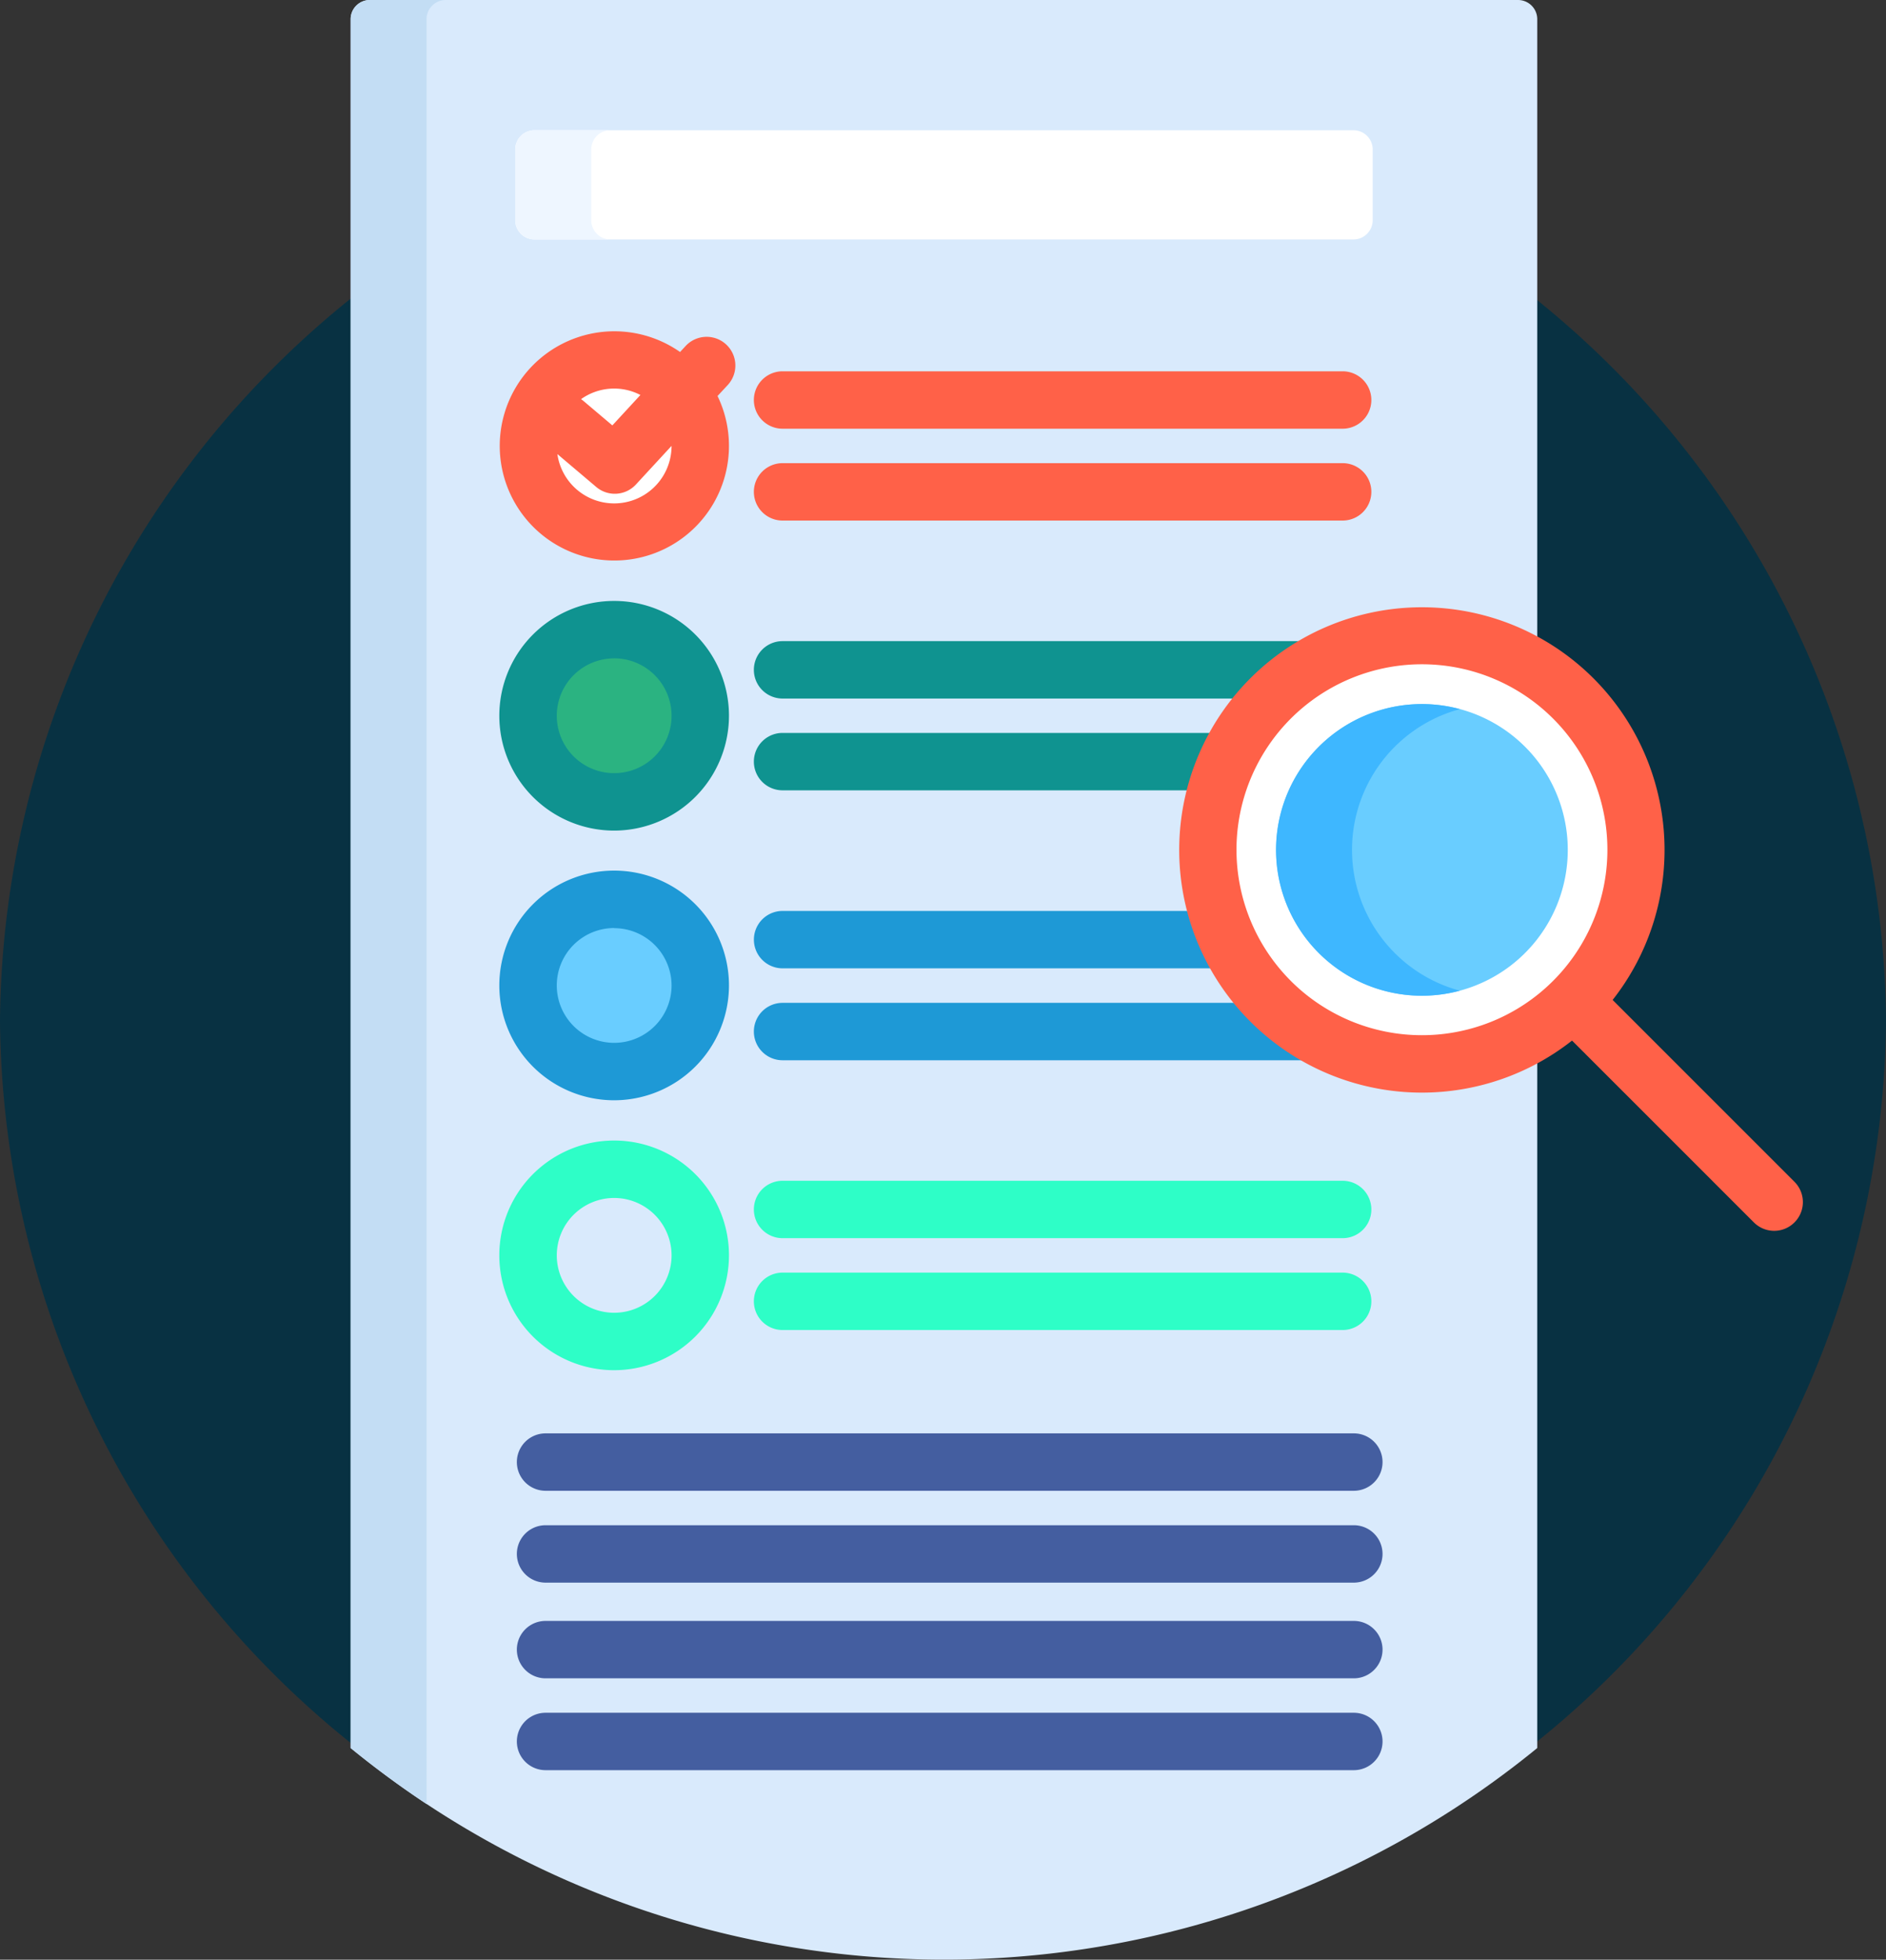 <svg xmlns="http://www.w3.org/2000/svg" width="60" height="62.342" viewBox="0 0 60 62.342">
  <rect x="0" y="0" width="60" height="62.342" fill="#333333" stroke="none"/>
  <g id="seo" transform="translate(-10.762)">
    <path id="Trazado_601060" data-name="Trazado 601060" d="M30,0A29.753,29.753,0,0,1,60,29.5,29.753,29.753,0,0,1,30,59,29.753,29.753,0,0,1,0,29.5,29.753,29.753,0,0,1,30,0Z" transform="translate(10.762 2.974)" fill="#083142"/>
    <path id="Trazado_4361" data-name="Trazado 4361" d="M130.249,31.852A6.81,6.81,0,0,1,138.735,21.3V.609A.611.611,0,0,0,138.126,0H101.594a.611.611,0,0,0-.609.609v55a29.83,29.83,0,0,0,37.75,0V32.774A6.812,6.812,0,0,1,130.249,31.852Z" transform="translate(-79.068)" fill="#d9eafc"/>
    <path id="Trazado_4362" data-name="Trazado 4362" d="M103.4.609A.611.611,0,0,1,104.01,0h-2.416a.611.611,0,0,0-.609.609v55a29.914,29.914,0,0,0,2.416,1.781Z" transform="translate(-79.068)" fill="#c3ddf4"/>
    <path id="Trazado_4363" data-name="Trazado 4363" d="M171.261,36.9a.611.611,0,0,1-.609.609H144.591a.611.611,0,0,1-.609-.609V34.645a.611.611,0,0,1,.609-.609h26.061a.611.611,0,0,1,.609.609V36.9Z" transform="translate(-116.829 -29.892)" fill="#fff"/>
    <path id="Trazado_4364" data-name="Trazado 4364" d="M146.4,36.9V34.645a.611.611,0,0,1,.609-.609h-2.416a.611.611,0,0,0-.609.609V36.9a.611.611,0,0,0,.609.609h2.416A.611.611,0,0,1,146.4,36.9Z" transform="translate(-116.829 -29.892)" fill="#eef6ff"/>
    <g id="Grupo_20866" data-name="Grupo 20866" transform="translate(34.745 11.812)">
      <path id="Trazado_4365" data-name="Trazado 4365" d="M225.071,98.834H207.253a.913.913,0,0,1,0-1.826h17.818a.913.913,0,0,1,0,1.826Z" transform="translate(-206.34 -97.008)" fill="#ff6148"/>
      <path id="Trazado_4366" data-name="Trazado 4366" d="M225.071,122.832H207.253a.913.913,0,0,1,0-1.826h17.818a.913.913,0,0,1,0,1.826Z" transform="translate(-206.34 -118.084)" fill="#ff6148"/>
    </g>
    <circle id="Elipse_1200" data-name="Elipse 1200" cx="2.74" cy="2.74" r="2.74" transform="translate(27.56 11.447)" fill="#fff"/>
    <g id="Grupo_20867" data-name="Grupo 20867" transform="translate(34.745 20.396)">
      <path id="Trazado_4367" data-name="Trazado 4367" d="M222.776,169.329a6.778,6.778,0,0,1,2.782-1.683.908.908,0,0,0-.488-.142H207.253a.913.913,0,0,0,0,1.826h15.523Z" transform="translate(-206.34 -167.504)" fill="#0f9390"/>
      <path id="Trazado_4368" data-name="Trazado 4368" d="M221.886,191.5H207.253a.913.913,0,0,0,0,1.826h13.8A6.764,6.764,0,0,1,221.886,191.5Z" transform="translate(-206.34 -188.58)" fill="#0f9390"/>
    </g>
    <circle id="Elipse_1201" data-name="Elipse 1201" cx="2.74" cy="2.74" r="2.74" transform="translate(27.56 20.03)" fill="#2bb381"/>
    <path id="Trazado_4369" data-name="Trazado 4369" d="M143.48,164.309a3.653,3.653,0,1,1,3.653-3.653A3.657,3.657,0,0,1,143.48,164.309Zm0-5.479a1.826,1.826,0,1,0,1.827,1.826A1.828,1.828,0,0,0,143.48,158.829Z" transform="translate(-113.18 -137.886)" fill="#0f9390"/>
    <g id="Grupo_20868" data-name="Grupo 20868" transform="translate(34.745 28.979)">
      <path id="Trazado_4370" data-name="Trazado 4370" d="M221.064,238h-13.81a.913.913,0,0,0,0,1.826h14.666A6.761,6.761,0,0,1,221.064,238Z" transform="translate(-206.34 -238)" fill="#1e99d6"/>
      <path id="Trazado_4371" data-name="Trazado 4371" d="M222.828,262H207.253a.913.913,0,1,0,0,1.826h17.818a.907.907,0,0,0,.537-.176A6.78,6.78,0,0,1,222.828,262Z" transform="translate(-206.34 -259.076)" fill="#1e99d6"/>
    </g>
    <circle id="Elipse_1202" data-name="Elipse 1202" cx="2.74" cy="2.74" r="2.74" transform="translate(27.56 28.614)" fill="#69cdff"/>
    <path id="Trazado_4372" data-name="Trazado 4372" d="M143.48,234.8a3.653,3.653,0,1,1,3.653-3.653A3.657,3.657,0,0,1,143.48,234.8Zm0-5.479a1.826,1.826,0,1,0,1.827,1.826A1.828,1.828,0,0,0,143.48,229.325Z" transform="translate(-113.18 -199.798)" fill="#1e99d6"/>
    <g id="Grupo_20869" data-name="Grupo 20869" transform="translate(34.745 37.563)">
      <path id="Trazado_4373" data-name="Trazado 4373" d="M225.071,310.322H207.253a.913.913,0,0,1,0-1.826h17.818a.913.913,0,0,1,0,1.826Z" transform="translate(-206.34 -308.496)" fill="#2efec7"/>
      <path id="Trazado_4374" data-name="Trazado 4374" d="M225.071,334.32H207.253a.913.913,0,0,1,0-1.826h17.818a.913.913,0,0,1,0,1.826Z" transform="translate(-206.34 -329.572)" fill="#2efec7"/>
    </g>
    <circle id="Elipse_1203" data-name="Elipse 1203" cx="2.74" cy="2.74" r="2.74" transform="translate(27.56 37.198)" fill="#d9eafc"/>
    <path id="Trazado_4375" data-name="Trazado 4375" d="M143.48,305.3a3.653,3.653,0,1,1,3.653-3.653A3.657,3.657,0,0,1,143.48,305.3Zm0-5.479a1.826,1.826,0,1,0,1.827,1.826A1.828,1.828,0,0,0,143.48,299.821Z" transform="translate(-113.18 -261.711)" fill="#2efec7"/>
    <path id="Trazado_4376" data-name="Trazado 4376" d="M336.574,168.112a6.81,6.81,0,1,1-9.631,0A6.811,6.811,0,0,1,336.574,168.112Z" transform="translate(-275.761 -145.891)" fill="#fff"/>
    <path id="Trazado_4377" data-name="Trazado 4377" d="M337.05,176.9l-5.785-5.785a7.72,7.72,0,1,0-1.291,1.292l5.785,5.785a.913.913,0,1,0,1.291-1.292Zm-16.022-6.391a5.9,5.9,0,1,1,4.17,1.727A5.9,5.9,0,0,1,321.028,170.51Z" transform="translate(-269.2 -139.304)" fill="#ff6148"/>
    <path id="Trazado_4378" data-name="Trazado 4378" d="M350.7,185.307a4.639,4.639,0,1,1-6.56,0A4.639,4.639,0,0,1,350.7,185.307Z" transform="translate(-291.421 -161.551)" fill="#69cdff"/>
    <path id="Trazado_4379" data-name="Trazado 4379" d="M346.554,191.876a4.638,4.638,0,0,1,2.072-7.758,4.639,4.639,0,1,0,0,8.957A4.615,4.615,0,0,1,346.554,191.876Z" transform="translate(-291.421 -161.559)" fill="#3eb7ff"/>
    <path id="Trazado_4380" data-name="Trazado 4380" d="M147.093,88.222a.913.913,0,1,0-1.342-1.239l-.175.189a3.646,3.646,0,1,0,1.192,1.4Zm-2.778.317-.893.968-.915-.774a.9.9,0,0,0-.081-.061,1.814,1.814,0,0,1,1.89-.132Zm.99,1.622a1.825,1.825,0,0,1-3.632.258l1.237,1.047a.913.913,0,0,0,1.261-.078l1.134-1.229S145.305,90.159,145.305,90.16Z" transform="translate(-113.179 -75.974)" fill="#ff6148"/>
    <g id="Grupo_20870" data-name="Grupo 20870" transform="translate(27.205 45.599)">
      <path id="Trazado_4381" data-name="Trazado 4381" d="M171.041,376.322H145.327a.913.913,0,1,1,0-1.826h25.714a.913.913,0,1,1,0,1.826Z" transform="translate(-144.414 -374.496)" fill="#445ea0"/>
      <path id="Trazado_4382" data-name="Trazado 4382" d="M171.041,400.32H145.327a.913.913,0,1,1,0-1.826h25.714a.913.913,0,1,1,0,1.826Z" transform="translate(-144.414 -395.572)" fill="#445ea0"/>
      <path id="Trazado_4383" data-name="Trazado 4383" d="M171.041,425.322H145.327a.913.913,0,1,1,0-1.826h25.714a.913.913,0,1,1,0,1.826Z" transform="translate(-144.414 -417.53)" fill="#445ea0"/>
      <path id="Trazado_4384" data-name="Trazado 4384" d="M171.041,449.32H145.327a.913.913,0,0,1,0-1.826h25.714a.913.913,0,0,1,0,1.826Z" transform="translate(-144.414 -438.606)" fill="#445ea0"/>
    </g>
  </g>
</svg>
